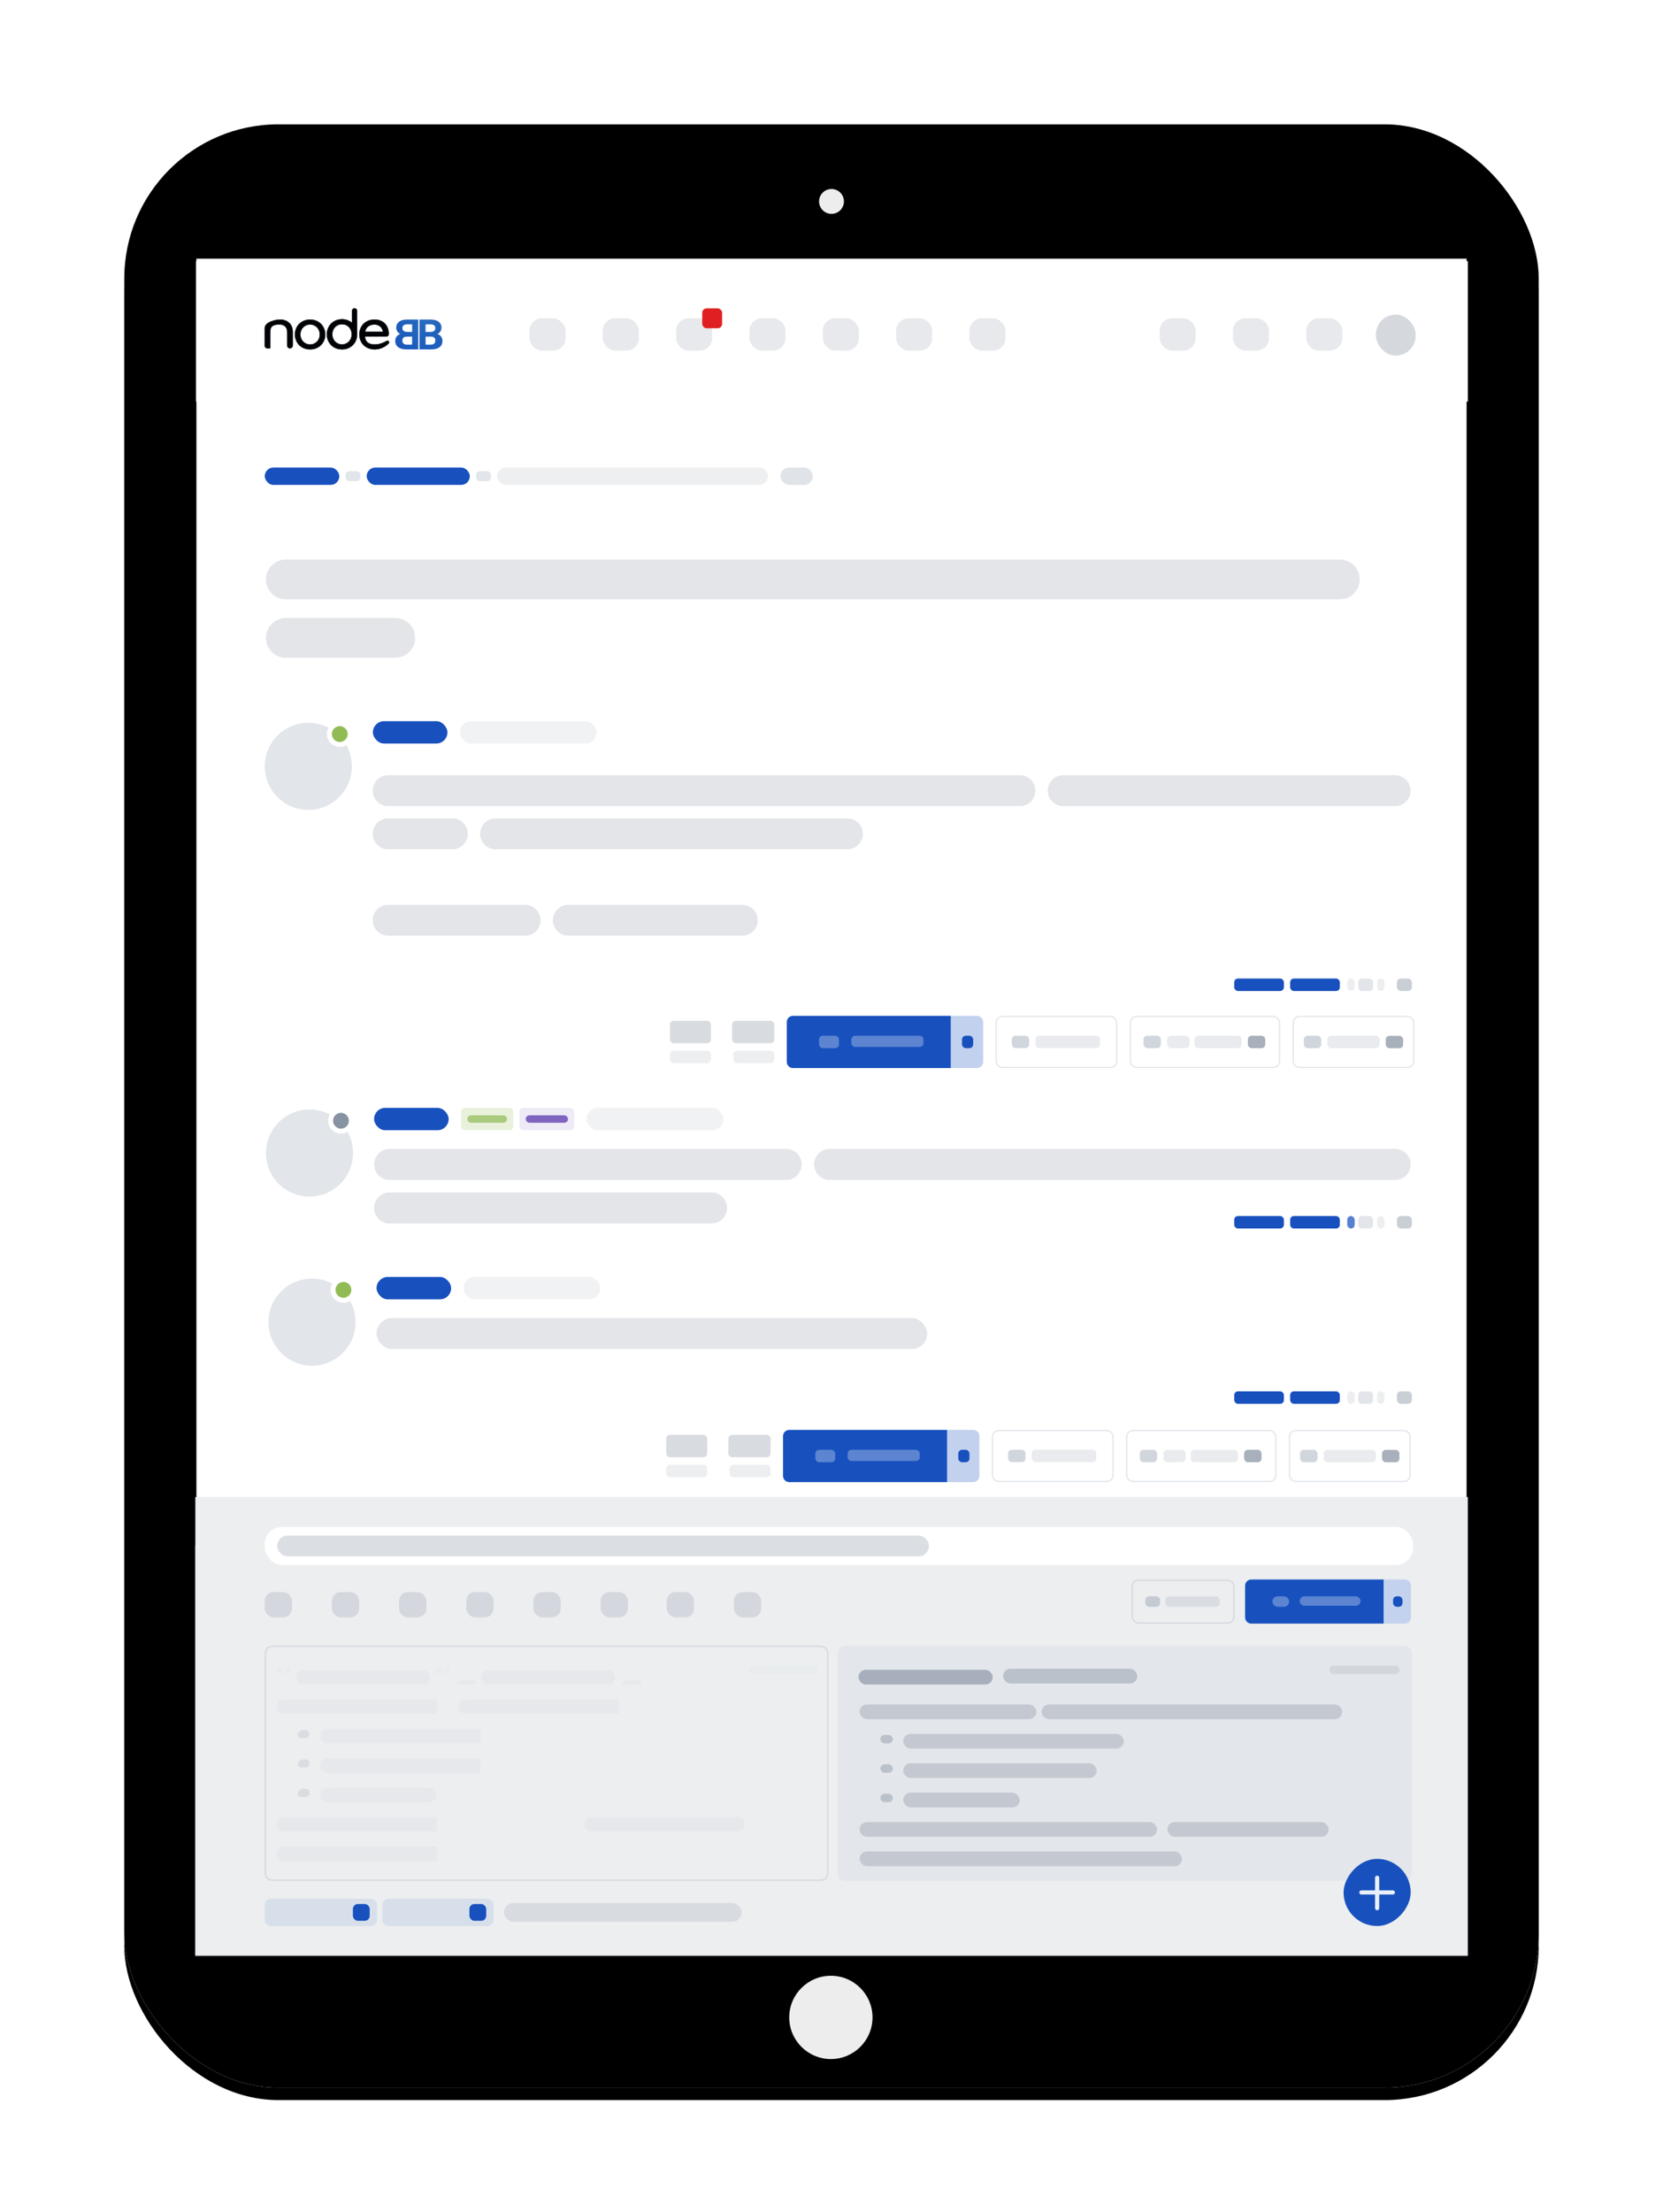 <svg xmlns="http://www.w3.org/2000/svg" xmlns:xlink="http://www.w3.org/1999/xlink" width="1338" height="1779" viewBox="0 0 1338 1779">
  <defs>
    <rect id="tablet-view-b" width="1138" height="1579" x="0" y="0" rx="124"/>
    <filter id="tablet-view-a" width="112.5%" height="109%" x="-6.2%" y="-3.9%" filterUnits="objectBoundingBox">
      <feOffset dy="10" in="SourceAlpha" result="shadowOffsetOuter1"/>
      <feGaussianBlur in="shadowOffsetOuter1" result="shadowBlurOuter1" stdDeviation="22"/>
      <feColorMatrix in="shadowBlurOuter1" values="0 0 0 0 0   0 0 0 0 0   0 0 0 0 0  0 0 0 0.04 0"/>
    </filter>
    <filter id="tablet-view-c" width="109.7%" height="107%" x="-4.8%" y="-2.8%" filterUnits="objectBoundingBox">
      <feGaussianBlur in="SourceAlpha" result="shadowBlurInner1" stdDeviation="11"/>
      <feOffset in="shadowBlurInner1" result="shadowOffsetInner1"/>
      <feComposite in="shadowOffsetInner1" in2="SourceAlpha" k2="-1" k3="1" operator="arithmetic" result="shadowInnerInner1"/>
      <feColorMatrix in="shadowInnerInner1" result="shadowMatrixInner1" values="0 0 0 0 0   0 0 0 0 0   0 0 0 0 0  0 0 0 0.12 0"/>
      <feGaussianBlur in="SourceAlpha" result="shadowBlurInner2" stdDeviation="2"/>
      <feOffset in="shadowBlurInner2" result="shadowOffsetInner2"/>
      <feComposite in="shadowOffsetInner2" in2="SourceAlpha" k2="-1" k3="1" operator="arithmetic" result="shadowInnerInner2"/>
      <feColorMatrix in="shadowInnerInner2" result="shadowMatrixInner2" values="0 0 0 0 0   0 0 0 0 0   0 0 0 0 0  0 0 0 0.06 0"/>
      <feMerge>
        <feMergeNode in="shadowMatrixInner1"/>
        <feMergeNode in="shadowMatrixInner2"/>
      </feMerge>
    </filter>
    <polygon id="tablet-view-d" points="0 1366 0 0 1024 0 1024 1366"/>
    <filter id="tablet-view-e" width="105.3%" height="104%" x="-2.6%" y="-2%" filterUnits="objectBoundingBox">
      <feMorphology in="SourceAlpha" operator="dilate" radius="1" result="shadowSpreadOuter1"/>
      <feOffset in="shadowSpreadOuter1" result="shadowOffsetOuter1"/>
      <feGaussianBlur in="shadowOffsetOuter1" result="shadowBlurOuter1" stdDeviation="8"/>
      <feColorMatrix in="shadowBlurOuter1" values="0 0 0 0 0   0 0 0 0 0   0 0 0 0 0  0 0 0 0.08 0"/>
    </filter>
    <linearGradient id="tablet-view-g" x1="50.007%" x2="50.007%" y1="-141.4%" y2="-47.015%">
      <stop offset="0%" stop-color="#2A6CBE"/>
      <stop offset="38.688%" stop-color="#2062BC"/>
      <stop offset="49.182%" stop-color="#1F5FBC"/>
      <stop offset="66.583%" stop-color="#1C5ABD"/>
      <stop offset="85.354%" stop-color="#1956BC"/>
      <stop offset="100%" stop-color="#1851BE"/>
    </linearGradient>
    <linearGradient id="tablet-view-h" x1="50.007%" x2="50.007%" y1="-141.4%" y2="-47.015%">
      <stop offset="0%" stop-color="#2A6CBE"/>
      <stop offset="38.688%" stop-color="#2062BC"/>
      <stop offset="49.182%" stop-color="#1F5FBC"/>
      <stop offset="66.583%" stop-color="#1C5ABD"/>
      <stop offset="85.354%" stop-color="#1956BC"/>
      <stop offset="100%" stop-color="#1851BE"/>
    </linearGradient>
    <radialGradient id="tablet-view-i" cx="65.599%" cy="0%" r="171.004%" fx="65.599%" fy="0%" gradientTransform="matrix(-.512 .585 -.369 -.811 .992 -.384)">
      <stop offset="0%" stop-color="#2A6CBE"/>
      <stop offset="38.688%" stop-color="#2062BC"/>
      <stop offset="49.182%" stop-color="#1F5FBC"/>
      <stop offset="66.583%" stop-color="#1C5ABD"/>
      <stop offset="85.354%" stop-color="#1956BC"/>
      <stop offset="100%" stop-color="#1851BE"/>
    </radialGradient>
    <path id="tablet-view-j" d="M7.692,-3.10752092e-16 L445.802,-1.62166599e-14 C448.477,9.42234639e-15 449.447,0.278 450.425,0.801 C451.402,1.324 452.17,2.092 452.693,3.069 C453.216,4.047 453.494,5.017 453.494,7.692 L453.494,181.497 C453.494,184.172 453.216,185.142 452.693,186.12 C452.17,187.097 451.402,187.865 450.425,188.388 C449.447,188.911 448.477,189.189 445.802,189.189 L7.692,189.189 C5.017,189.189 4.047,188.911 3.069,188.388 C2.092,187.865 1.324,187.097 0.801,186.12 C0.278,185.142 1.2037061e-16,184.172 -2.07168062e-16,181.497 L2.07168062e-16,7.692 C-1.2037061e-16,5.017 0.278,4.047 0.801,3.069 C1.324,2.092 2.092,1.324 3.069,0.801 C4.047,0.278 5.017,1.80555915e-16 7.692,-3.10752092e-16 Z"/>
  </defs>
  <g fill="none" fill-rule="evenodd" transform="translate(100 100)">
    <use fill="#000" filter="url(#tablet-view-a)" xlink:href="#tablet-view-b"/>
    <use fill="#FFF" xlink:href="#tablet-view-b"/>
    <use fill="#000" filter="url(#tablet-view-c)" xlink:href="#tablet-view-b"/>
    <circle cx="33.5" cy="33.5" r="33.5" fill="#EDEDED" transform="translate(535 1489)"/>
    <circle cx="10" cy="10" r="10" fill="#EDEDED" transform="translate(559 52)"/>
    <g transform="translate(57 107)">
      <mask id="tablet-view-f" fill="#fff">
        <use xlink:href="#tablet-view-d"/>
      </mask>
      <use fill="#000" filter="url(#tablet-view-e)" xlink:href="#tablet-view-d"/>
      <g mask="url(#tablet-view-f)">
        <g transform="translate(-1)">
          <path fill="#FFF" stroke="#000" stroke-opacity=".04" stroke-width="2" d="M1024,1 L1024,1365 L2,1365 L2,1 L1024,1 Z"/>
          <g transform="translate(0 3)">
            <rect width="1024" height="113" x=".672" y=".002" fill="#FFF" transform="rotate(180 513.172 56.502)"/>
            <path fill="#8792A2" d="M104.887,47.794 C113.723,47.794 120.887,54.957 120.887,63.794 C120.887,72.631 113.723,79.794 104.887,79.794 L16.887,79.794 C8.05,79.794 0.887,72.631 0.887,63.794 C0.887,54.957 8.05,47.794 16.887,47.794 L104.887,47.794 Z M864.887,0.794 C873.723,0.794 880.887,7.957 880.887,16.794 C880.887,25.631 873.723,32.794 864.887,32.794 L16.887,32.794 C8.05,32.794 0.887,25.631 0.887,16.794 C0.887,7.957 8.05,0.794 16.887,0.794 L864.887,0.794 Z" opacity=".238" transform="translate(57.113 239.206)"/>
            <ellipse cx="35.031" cy="35.029" fill="#8792A2" opacity=".24" rx="35.031" ry="35.029" transform="translate(57.036 371.304)"/>
            <ellipse cx="10.361" cy="10.361" fill="#91BB54" stroke="#FFF" stroke-width="4" rx="8.361" ry="8.361" transform="translate(107 370)"/>
            <path fill="#8792A2" d="M64.989 35.213C71.844 35.213 77.4 40.77 77.4 47.624 77.4 54.478 71.844 60.034 64.989 60.034L13.291 60.034C6.437 60.034.881 54.478.881 47.624.881 40.77 6.437 35.213 13.291 35.213L64.989 35.213zM382.836 35.213C389.69 35.213 395.246 40.77 395.246 47.624 395.246 54.478 389.69 60.034 382.836 60.034L382.836 60.034 99.671 60.034C92.817 60.034 87.261 54.478 87.261 47.624 87.261 40.77 92.817 35.213 99.671 35.213L99.671 35.213zM521.643.492C528.498.492 534.054 6.049 534.054 12.903 534.054 19.757 528.498 25.314 521.643 25.314L13.291 25.314C6.437 25.314.881 19.757.881 12.903.881 6.049 6.437.492 13.291.492L521.643.492zM823.477.492C830.331.492 835.888 6.049 835.888 12.903 835.888 19.757 830.331 25.314 823.477 25.314L556.393 25.314C549.539 25.314 543.983 19.757 543.983 12.903 543.983 6.049 549.539.492 556.393.492L823.477.492zM123.507 104.691C130.358 104.691 135.911 110.245 135.911 117.096 135.911 123.946 130.358 129.5 123.507 129.5L13.285 129.5C6.434 129.5.881 123.946.881 117.096.881 110.245 6.434 104.691 13.285 104.691L123.507 104.691zM298.253 104.691C305.104 104.691 310.657 110.245 310.657 117.096 310.657 123.946 305.104 129.5 298.253 129.5L298.253 129.5 158.245 129.5C151.394 129.5 145.84 123.946 145.84 117.096 145.84 110.245 151.394 104.691 158.245 104.691L158.245 104.691z" opacity=".238" transform="translate(143 413)"/>
            <g transform="translate(58 681)">
              <ellipse cx="35.031" cy="36.333" fill="#8792A2" opacity=".24" rx="35.031" ry="35.029"/>
              <ellipse cx="60.326" cy="10.361" fill="#8792A2" stroke="#FFF" stroke-width="4" rx="8.361" ry="8.361"/>
              <path fill="#8792A2" d="M358.5,68 C365.404,68 371,73.596 371,80.5 C371,87.404 365.404,93 358.5,93 L99.5,93 C92.596,93 87,87.404 87,80.5 C87,73.596 92.596,68 99.5,68 L358.5,68 Z M418.5,33 C425.404,33 431,38.596 431,45.5 C431,52.404 425.404,58 418.5,58 L99.5,58 C92.596,58 87,52.404 87,45.5 C87,38.596 92.596,33 99.5,33 L418.5,33 Z M908.5,33 C915.404,33 921,38.596 921,45.5 C921,52.404 915.404,58 908.5,58 L453.5,58 C446.596,58 441,52.404 441,45.5 C441,38.596 446.596,33 453.5,33 L908.5,33 Z" opacity=".238"/>
              <rect width="60" height="18" x="86.964" fill="#1851BE" rx="9"/>
              <rect width="42" height="18" x="156.964" fill="#91BB54" opacity=".2" rx="3"/>
              <rect width="44" height="18" x="204" fill="#512DA8" opacity=".1" rx="3"/>
              <rect width="32" height="6" x="161.964" y="6" fill="#91BB54" opacity=".7" rx="3"/>
              <rect width="34" height="6" x="209" y="6" fill="#512DA8" opacity=".7" rx="3"/>
              <rect width="110" height="18" x="258" fill="#8792A2" opacity=".12" rx="9"/>
            </g>
            <g transform="translate(383 607)">
              <g transform="translate(94)">
                <path fill="url(#tablet-view-g)" d="M5,0 L132,0 L132,0 L132,42 L5,42 C2.239,42 3.38176876e-16,39.761 0,37 L0,5 C-3.38176876e-16,2.239 2.239,5.07265313e-16 5,0 Z"/>
                <rect width="16" height="10" x="26" y="16" fill="#5C84D1" rx="3"/>
                <rect width="58" height="9" x="52" y="16" fill="#5C84D1" rx="3"/>
                <path fill="url(#tablet-view-h)" d="M132,0 L153,0 C155.761,-5.07265313e-16 158,2.239 158,5 L158,37 C158,39.761 155.761,42 153,42 L132,42 L132,42 L132,0 Z" opacity=".262"/>
                <rect width="9" height="10" x="141" y="16" fill="#1851BE" rx="3"/>
              </g>
              <rect width="34" height="18" x="50" y="4" fill="#8792A2" opacity=".322" rx="3"/>
              <rect width="33" height="18" y="4" fill="#8792A2" opacity=".322" rx="3"/>
              <rect width="33" height="10.008" y="28.047" fill="#ECEEF0" rx="3"/>
              <rect width="33" height="10.008" x="51" y="28.047" fill="#ECEEF0" rx="3"/>
              <g transform="translate(261.872)">
                <rect width="97" height="41" x=".628" y=".5" stroke="#8792A2" stroke-opacity=".24" rx="5"/>
                <rect width="52" height="10" x="32.199" y="15.955" fill="#8792A2" opacity=".176" rx="3"/>
                <rect width="14" height="10" x="13.199" y="15.955" fill="#8792A2" opacity=".376" rx="3"/>
                <rect width="120" height="41" x="108.628" y=".5" stroke="#8792A2" stroke-opacity=".24" rx="5"/>
                <rect width="18" height="10" x="138.128" y="16" fill="#8792A2" opacity=".176" rx="3"/>
                <rect width="38" height="10" x="160.128" y="16" fill="#8792A2" opacity=".176" rx="3" transform="matrix(-1 0 0 1 358.256 0)"/>
                <rect width="14" height="10" x="119.128" y="16" fill="#8792A2" opacity=".376" rx="3"/>
                <rect width="14" height="10" x="203.128" y="16" fill="#8792A2" opacity=".725" rx="3"/>
                <rect width="14" height="10" x="314.057" y="16.045" fill="#8792A2" opacity=".725" rx="3"/>
                <rect width="97" height="41" x="239.628" y=".5" stroke="#8792A2" stroke-opacity=".24" rx="5"/>
                <rect width="42" height="10" x="267.128" y="16" fill="#8792A2" opacity=".176" rx="3"/>
                <rect width="14" height="10" x="248.128" y="16" fill="#8792A2" opacity=".376" rx="3"/>
              </g>
            </g>
            <g transform="translate(380 940)">
              <g transform="translate(94)">
                <path fill="url(#tablet-view-g)" d="M5,0 L132,0 L132,0 L132,42 L5,42 C2.239,42 3.38176876e-16,39.761 0,37 L0,5 C-3.38176876e-16,2.239 2.239,5.07265313e-16 5,0 Z"/>
                <rect width="16" height="10" x="26" y="16" fill="#5C84D1" rx="3"/>
                <rect width="58" height="9" x="52" y="16" fill="#5C84D1" rx="3"/>
                <path fill="url(#tablet-view-h)" d="M132,0 L153,0 C155.761,-5.07265313e-16 158,2.239 158,5 L158,37 C158,39.761 155.761,42 153,42 L132,42 L132,42 L132,0 Z" opacity=".262"/>
                <rect width="9" height="10" x="141" y="16" fill="#1851BE" rx="3"/>
              </g>
              <rect width="34" height="18" x="50" y="4" fill="#8792A2" opacity=".322" rx="3"/>
              <rect width="33" height="18" y="4" fill="#8792A2" opacity=".322" rx="3"/>
              <rect width="33" height="10.008" y="28.047" fill="#ECEEF0" rx="3"/>
              <rect width="33" height="10.008" x="51" y="28.047" fill="#ECEEF0" rx="3"/>
              <g transform="translate(261.872)">
                <rect width="97" height="41" x=".628" y=".5" stroke="#8792A2" stroke-opacity=".24" rx="5"/>
                <rect width="52" height="10" x="32.199" y="15.955" fill="#8792A2" opacity=".176" rx="3"/>
                <rect width="14" height="10" x="13.199" y="15.955" fill="#8792A2" opacity=".376" rx="3"/>
                <rect width="120" height="41" x="108.628" y=".5" stroke="#8792A2" stroke-opacity=".24" rx="5"/>
                <rect width="18" height="10" x="138.128" y="16" fill="#8792A2" opacity=".176" rx="3"/>
                <rect width="38" height="10" x="160.128" y="16" fill="#8792A2" opacity=".176" rx="3" transform="matrix(-1 0 0 1 358.256 0)"/>
                <rect width="14" height="10" x="119.128" y="16" fill="#8792A2" opacity=".376" rx="3"/>
                <rect width="14" height="10" x="203.128" y="16" fill="#8792A2" opacity=".725" rx="3"/>
                <rect width="14" height="10" x="314.057" y="16.045" fill="#8792A2" opacity=".725" rx="3"/>
                <rect width="97" height="41" x="239.628" y=".5" stroke="#8792A2" stroke-opacity=".24" rx="5"/>
                <rect width="42" height="10" x="267.128" y="16" fill="#8792A2" opacity=".176" rx="3"/>
                <rect width="14" height="10" x="248.128" y="16" fill="#8792A2" opacity=".376" rx="3"/>
              </g>
            </g>
            <g transform="translate(837 577)">
              <rect width="40" height="10.008" fill="#1851BE" rx="3"/>
              <rect width="40" height="10.008" x="45" fill="#1851BE" rx="3"/>
              <rect width="6" height="10.008" x="114.949" fill="#8792A2" opacity=".164" rx="3"/>
              <rect width="6" height="10.008" x="90.949" fill="#8792A2" opacity=".164" rx="3"/>
              <rect width="12" height="10.008" x="99.753" y=".039" fill="#8792A2" opacity=".241" rx="3"/>
              <rect width="12" height="10.008" x="130.949" fill="#8792A2" opacity=".44" rx="3"/>
            </g>
            <g transform="translate(0 817)">
              <ellipse cx="95.031" cy="36.333" fill="#8792A2" opacity=".24" rx="35.031" ry="35.029"/>
              <ellipse cx="120.326" cy="10.361" fill="#91BB54" stroke="#FFF" stroke-width="4" rx="8.361" ry="8.361"/>
              <rect width="443" height="25" x="146.964" y="33" fill="#8792A2" opacity=".238" rx="12.5"/>
              <rect width="1026" height="362" y="216" fill="#E3EAF7"/>
              <rect width="60" height="18" x="146.964" fill="#1851BE" rx="9"/>
              <rect width="110" height="18" x="216.964" fill="#8792A2" opacity=".12" rx="9"/>
            </g>
            <g transform="translate(837 909)">
              <rect width="40" height="10.008" fill="#1851BE" rx="3"/>
              <rect width="40" height="10.008" x="45" fill="#1851BE" rx="3"/>
              <rect width="6" height="10.008" x="114.949" fill="#8792A2" opacity=".164" rx="3"/>
              <rect width="6" height="10.008" x="90.949" fill="#8792A2" opacity=".164" rx="3"/>
              <rect width="12" height="10.008" x="99.753" y=".039" fill="#8792A2" opacity=".241" rx="3"/>
              <rect width="12" height="10.008" x="130.949" fill="#8792A2" opacity=".44" rx="3"/>
            </g>
            <g transform="translate(56.316 25.002)">
              <g fill-rule="nonzero" transform="translate(.684 12.998)">
                <path fill="url(#tablet-view-i)" d="M133.645,9 C139.091,9 142.197,11.606 142.197,15.446 C142.197,17.811 140.941,19.731 138.881,20.589 C141.394,21.411 143,23.434 143,26.211 C143,30.36 139.858,33 134.134,33 L124.5,33 L124.5,33 L124.5,9 L124.5,9 L133.645,9 Z M123.5,9 L123.5,33 L123.5,33 L113.866,33 C108.142,33 105,30.36 105,26.211 C105,23.434 106.606,21.411 109.119,20.589 C107.059,19.731 105.803,17.811 105.803,15.446 C105.803,11.606 108.909,9 114.355,9 L114.355,9 L123.5,9 L123.5,9 Z M133.366,22.714 L129.422,22.714 L129.422,29.16 L129.422,29.16 L133.083,29.16 C133.176,29.16 133.27,29.16 133.366,29.16 C135.984,29.16 137.241,28.132 137.241,25.938 C137.241,23.846 136.228,22.714 133.366,22.714 Z M118.578,22.714 L114.634,22.714 C111.772,22.714 110.759,23.846 110.759,25.938 C110.759,28.132 112.016,29.16 114.634,29.16 C114.73,29.16 114.824,29.16 114.917,29.16 L118.578,29.16 L118.578,29.16 L118.578,22.714 Z M133.366,12.84 L129.387,12.84 L129.387,18.943 L133.366,18.943 C135.914,18.943 137.241,17.811 137.241,15.891 C137.241,13.971 135.914,12.84 133.366,12.84 Z M118.613,12.84 L114.634,12.84 C112.086,12.84 110.759,13.971 110.759,15.891 C110.759,17.811 112.086,18.943 114.634,18.943 L114.634,18.943 L118.613,18.943 L118.613,12.84 Z"/>
                <path fill="#000306" stroke="#000306" stroke-width=".275" d="M72.293,0 C73.397,-4.2495073e-16 74.293,0.895 74.293,2 L74.294,19.955 C74.315,20.262 74.326,20.574 74.326,20.889 C74.326,27.816 69.128,33 62.163,33 C55.148,33 50.001,27.816 50.001,20.889 C50.001,13.961 55.148,8.777 62.163,8.777 C65.308,8.777 68.093,9.834 70.201,11.631 L70.201,2.046 C70.201,0.916 71.117,2.07565912e-16 72.247,0 L72.293,0 Z M88.204,9.041 C94.803,9.041 99.518,12.864 99.761,20.365 L99.769,20.725 C99.783,21.746 98.966,22.584 97.945,22.598 L80.682,22.598 C80.682,25.602 82.31,29.056 88.46,29.056 C91.599,29.056 94.674,28.189 97.685,26.456 L98.115,26.202 C98.722,25.835 99.512,26.03 99.879,26.638 C100.139,27.066 100.123,27.602 99.85,28.013 L99.769,28.122 C99.304,28.683 95.002,33 88.46,33 C81.347,33 76.127,27.972 76.127,20.971 C76.127,14.168 81.091,9.041 88.204,9.041 Z M36.487,9.041 C43.451,9.041 48.649,14.168 48.649,21.021 C48.649,27.873 43.451,33 36.487,33 C29.472,33 24.325,27.873 24.325,21.021 C24.325,14.168 29.472,9.041 36.487,9.041 Z M12.308,9.041 C18.744,9.041 22.523,13.184 22.523,18.887 L22.523,29.9 C22.523,31.113 21.54,32.096 20.327,32.096 L20.131,32.096 C19.026,32.096 18.131,31.2 18.131,30.096 L18.131,19.228 C18.131,15.524 16.139,12.94 11.849,12.94 C4.736,12.94 4.408,16.004 4.393,19.879 L4.392,32.096 L2,32.096 C0.895,32.096 1.3527075e-16,31.2 0,30.096 L0,15.955 L0,15.955 C0,11.027 8.631,9.041 12.308,9.041 Z M36.487,12.985 C31.895,12.985 28.665,16.485 28.665,21.021 C28.665,25.457 31.895,29.056 36.487,29.056 C41.08,29.056 44.309,25.457 44.309,21.021 C44.309,16.485 41.08,12.985 36.487,12.985 Z M62.163,12.764 C57.571,12.764 54.341,16.303 54.341,20.889 C54.341,25.374 57.571,29.013 62.163,29.013 C66.756,29.013 69.986,25.374 69.986,20.889 C69.986,16.303 66.756,12.764 62.163,12.764 Z M88.204,12.985 C84.11,12.985 81.296,15.351 80.733,18.901 L95.164,18.901 C94.601,15.351 92.093,12.985 88.204,12.985 Z"/>
              </g>
              <g transform="translate(213.682 13)">
                <g fill="#8792A2" opacity=".499" transform="translate(0 4)">
                  <rect width="29" height="26" y="4" opacity=".4" rx="10"/>
                  <rect width="29" height="26" x="59" y="4" opacity=".4" rx="10"/>
                  <rect width="29" height="26" x="295" y="4" opacity=".4" rx="10"/>
                  <rect width="29" height="26" x="118" y="4" opacity=".4" rx="10"/>
                  <rect width="29" height="26" x="177" y="4" opacity=".4" rx="10"/>
                  <rect width="29" height="26" x="354" y="4" opacity=".4" rx="10"/>
                  <rect width="29" height="26" x="625.002" y="3.998" opacity=".4" rx="10"/>
                  <rect width="29" height="26" x="566.002" y="3.998" opacity=".4" rx="10"/>
                  <rect width="29" height="26" x="507.002" y="3.998" opacity=".4" rx="10"/>
                  <rect width="32" height="33" x="681.002" y=".998" opacity=".7" rx="16"/>
                  <rect width="29" height="26" x="236" y="4" opacity=".4" rx="10"/>
                </g>
                <rect width="16" height="16" x="139" fill="#E02020" rx="3.5"/>
              </g>
              <g fill="#FFF" transform="translate(487.682)">
                <rect width="94" height="10" rx="3.5"/>
                <rect width="94" height="10" x="114" rx="3.5"/>
                <rect width="94" height="10" x="228" rx="3.5"/>
                <rect width="94" height="10" x="342" rx="3.5"/>
              </g>
            </g>
            <rect width="60" height="14" x="57" y="166" fill="#1851BE" rx="7"/>
            <rect width="12" height="8" x="122" y="169" fill="#8792A2" opacity=".241" rx="3"/>
            <rect width="83" height="14" x="139" y="166" fill="#1851BE" rx="7"/>
            <rect width="218" height="14" x="244" y="166" fill="#8792A2" opacity=".141" rx="7"/>
            <rect width="26" height="14" x="472" y="166" fill="#8792A2" opacity=".261" rx="7"/>
            <rect width="60" height="18" x="144" y="370" fill="#1851BE" rx="9"/>
            <rect width="110" height="18" x="214" y="370" fill="#8792A2" opacity=".12" rx="9"/>
            <rect width="12" height="8" x="227" y="169" fill="#8792A2" opacity=".241" rx="3"/>
            <g transform="translate(837 768)">
              <rect width="40" height="10.008" fill="#1851BE" rx="3"/>
              <rect width="40" height="10.008" x="45" fill="#1851BE" rx="3"/>
              <rect width="6" height="10.008" x="114.949" fill="#8792A2" opacity=".164" rx="3"/>
              <rect width="6" height="10.008" x="90.949" fill="#1851BE" opacity=".73" rx="3"/>
              <rect width="12" height="10.008" x="99.753" y=".039" fill="#8792A2" opacity=".241" rx="3"/>
              <rect width="12" height="10.008" x="130.949" fill="#8792A2" opacity=".44" rx="3"/>
            </g>
          </g>
          <g transform="translate(1 997)">
            <rect width="1026" height="369" fill="#ECEEF0"/>
            <g transform="translate(56 24)">
              <g transform="translate(0 299.074)">
                <rect width="90.361" height="21.959" fill="#1851BE" opacity=".1" rx="5"/>
                <rect width="13.512" height="13.514" x="70.938" y="4.223" fill="#1851BE" rx="4"/>
                <rect width="89.517" height="21.959" x="94.583" fill="#1851BE" opacity=".1" rx="5"/>
                <rect width="13.512" height="13.514" x="164.677" y="4.223" fill="#1851BE" rx="4"/>
                <rect width="191.116" height="15.203" x="192.545" y="3.378" fill="#8792A2" fill-opacity=".201" rx="7.601"/>
              </g>
              <g transform="translate(0 42.318)">
                <g fill="#8792A2" opacity=".24" transform="translate(0 10.135)">
                  <rect width="21.957" height="20.27" rx="7"/>
                  <rect width="21.957" height="20.27" x="54.048" rx="7"/>
                  <rect width="21.957" height="20.27" x="108.095" rx="7"/>
                  <rect width="21.957" height="20.27" x="162.143" rx="7"/>
                  <rect width="21.957" height="20.27" x="216.191" rx="7"/>
                  <rect width="21.957" height="20.27" x="270.239" rx="7"/>
                  <rect width="21.957" height="20.27" x="323.442" rx="7"/>
                  <rect width="21.957" height="20.27" x="377.489" rx="7"/>
                </g>
                <g transform="translate(697.493)">
                  <g transform="translate(91.265)">
                    <path fill="#1851BE" d="M5,0 L111.473,0 L111.473,0 L111.473,35.473 L5,35.473 C2.239,35.473 3.38176876e-16,33.234 0,30.473 L0,5 C-3.38176876e-16,2.239 2.239,-3.80913106e-16 5,0 Z"/>
                    <rect width="13.512" height="8.446" x="21.957" y="13.514" fill="#5C84D1" rx="4.223"/>
                    <rect width="48.981" height="7.601" x="43.914" y="13.514" fill="#5C84D1" rx="3.801"/>
                    <path fill="#C3D2EE" d="M111.473,0 L128.43,0 C131.192,3.80913106e-16 133.43,2.239 133.43,5 L133.43,30.473 C133.43,33.234 131.192,35.473 128.43,35.473 L111.473,35.473 L111.473,35.473 L111.473,0 Z"/>
                    <rect width="7.6" height="8.446" x="119.074" y="13.514" fill="#1851BE" rx="3"/>
                  </g>
                  <rect width="81.761" height="34.473" x=".5" y=".538" stroke="#8792A2" stroke-opacity=".24" rx="5"/>
                  <rect width="43.914" height="8.446" x="27.084" y="13.514" fill="#8792A2" opacity=".176" rx="3"/>
                  <rect width="11.823" height="8.446" x="11.038" y="13.514" fill="#8792A2" opacity=".376" rx="3"/>
                </g>
              </g>
              <g transform="translate(0 95.527)">
                <g fill="#8792A2" transform="translate(461)">
                  <path d="M7.692,1.42664977e-16 L454.247,7.64169162e-16 C456.922,-4.4400429e-16 457.892,0.278 458.87,0.801 C459.847,1.324 460.615,2.092 461.138,3.069 C461.661,4.047 461.939,5.017 461.939,7.692 L461.939,181.497 C461.939,184.172 461.661,185.142 461.138,186.12 C460.615,187.097 459.847,187.865 458.87,188.388 C457.892,188.911 456.922,189.189 454.247,189.189 L7.692,189.189 C5.017,189.189 4.047,188.911 3.069,188.388 C2.092,187.865 1.324,187.097 0.801,186.12 C0.278,185.142 -1.43077765e-16,184.172 2.46249008e-16,181.497 L6.60585131e-16,7.692 C-3.83818985e-16,5.017 0.278,4.047 0.801,3.069 C1.324,2.092 2.092,1.324 3.069,0.801 C4.047,0.278 5.017,-8.28924603e-17 7.692,1.42664977e-16 Z" opacity=".081"/>
                  <rect width="142.264" height="11.824" x="17.574" y="47.297" opacity=".341" rx="5.912"/>
                  <rect width="241.848" height="11.824" x="164.022" y="47.297" opacity=".341" rx="5.912"/>
                  <rect width="177.411" height="11.824" x="52.721" y="70.946" opacity=".341" rx="5.912"/>
                  <rect width="93.727" height="11.824" x="52.721" y="118.243" opacity=".341" rx="5.912"/>
                  <rect width="155.653" height="11.824" x="52.721" y="94.595" opacity=".341" rx="5.912"/>
                  <rect width="10.042" height="6.757" x="34.311" y="71.791" opacity=".441" rx="3.378"/>
                  <rect width="10.042" height="6.757" x="34.311" y="119.088" opacity=".441" rx="3.378"/>
                  <rect width="10.042" height="6.757" x="34.311" y="95.439" opacity=".441" rx="3.378"/>
                  <rect width="239.338" height="11.824" x="17.574" y="141.892" opacity=".341" rx="5.912"/>
                  <rect width="129.711" height="11.824" x="265.28" y="141.892" opacity=".341" rx="5.912"/>
                  <rect width="259.422" height="11.824" x="17.574" y="165.54" opacity=".341" rx="5.912"/>
                  <rect width="107.953" height="11.824" x="16.737" y="19.426" opacity=".641" rx="5.912"/>
                  <rect width="107.953" height="11.824" x="133.059" y="18.581" opacity=".441" rx="5.912"/>
                  <rect width="56.069" height="6.757" x="395.828" y="16.047" opacity=".178" rx="3"/>
                </g>
                <mask id="tablet-view-k" fill="#fff">
                  <use xlink:href="#tablet-view-j"/>
                </mask>
                <path stroke="#8792A2" stroke-opacity=".24" d="M445.802,0.5 C448.335,0.5 449.261,0.746 450.189,1.242 C451.078,1.718 451.776,2.416 452.252,3.305 C452.748,4.233 452.994,5.159 452.994,7.692 L452.994,7.692 L452.994,181.497 C452.994,184.03 452.748,184.956 452.252,185.884 C451.776,186.773 451.078,187.471 450.189,187.947 C449.261,188.443 448.335,188.689 445.802,188.689 L445.802,188.689 L7.692,188.689 C5.159,188.689 4.233,188.443 3.305,187.947 C2.416,187.471 1.718,186.773 1.242,185.884 C0.746,184.956 0.5,184.03 0.5,181.497 L0.5,181.497 L0.5,7.692 C0.5,5.159 0.746,4.233 1.242,3.305 C1.718,2.416 2.416,1.718 3.305,1.242 C4.233,0.746 5.159,0.5 7.692,0.5 L7.692,0.5 Z"/>
                <rect width="107.935" height="11.824" x="25.101" y="19.426" fill="#8792A2" mask="url(#tablet-view-k)" opacity=".241" rx="5.912"/>
                <rect width="107.935" height="11.824" x="174.035" y="19.426" fill="#8792A2" mask="url(#tablet-view-k)" opacity=".241" rx="5.912"/>
                <rect width="16.734" height="3.378" x="153.117" y="27.872" fill="#8792A2" mask="url(#tablet-view-k)" opacity=".241" rx="1.689"/>
                <rect width="16.734" height="3.378" x="286.153" y="27.872" fill="#8792A2" mask="url(#tablet-view-k)" opacity=".241" rx="1.689"/>
                <rect width="5.02" height="6.757" x="9.204" y="16.047" fill="#8792A2" mask="url(#tablet-view-k)" opacity=".161" rx="2.51"/>
                <rect width="5.02" height="6.757" x="15.897" y="16.047" fill="#8792A2" mask="url(#tablet-view-k)" opacity=".161" rx="2.51"/>
                <rect width="5.02" height="6.757" x="137.22" y="16.047" fill="#8792A2" mask="url(#tablet-view-k)" opacity=".161" rx="2.51"/>
                <rect width="5.02" height="6.757" x="143.913" y="16.047" fill="#8792A2" mask="url(#tablet-view-k)" opacity=".161" rx="2.51"/>
                <rect width="142.24" height="11.824" x="9.204" y="43.074" fill="#8792A2" mask="url(#tablet-view-k)" opacity=".241" rx="5.912"/>
                <rect width="241.808" height="11.824" x="155.627" y="43.074" fill="#8792A2" mask="url(#tablet-view-k)" opacity=".241" rx="5.912"/>
                <rect width="177.381" height="11.824" x="44.345" y="66.723" fill="#8792A2" mask="url(#tablet-view-k)" opacity=".241" rx="5.912"/>
                <rect width="93.711" height="11.824" x="44.345" y="114.02" fill="#8792A2" mask="url(#tablet-view-k)" opacity=".241" rx="5.912"/>
                <rect width="155.627" height="11.824" x="44.345" y="90.372" fill="#8792A2" mask="url(#tablet-view-k)" opacity=".241" rx="5.912"/>
                <rect width="10.04" height="6.757" x="25.938" y="67.568" fill="#8792A2" mask="url(#tablet-view-k)" opacity=".441" rx="3.378"/>
                <rect width="10.04" height="6.757" x="25.938" y="114.865" fill="#8792A2" mask="url(#tablet-view-k)" opacity=".441" rx="3.378"/>
                <rect width="10.04" height="6.757" x="25.938" y="91.216" fill="#8792A2" mask="url(#tablet-view-k)" opacity=".441" rx="3.378"/>
                <rect width="239.298" height="11.824" x="9.204" y="137.669" fill="#8792A2" mask="url(#tablet-view-k)" opacity=".241" rx="5.912"/>
                <rect width="129.689" height="11.824" x="256.868" y="137.669" fill="#8792A2" mask="url(#tablet-view-k)" opacity=".241" rx="5.912"/>
                <rect width="259.379" height="11.824" x="9.204" y="161.317" fill="#8792A2" mask="url(#tablet-view-k)" opacity=".241" rx="5.912"/>
                <rect width="56.059" height="6.757" x="389.068" y="16.047" fill="#8792A2" mask="url(#tablet-view-k)" opacity=".178" rx="3"/>
              </g>
              <rect width="924" height="30.649" fill="#FFF" rx="14"/>
              <rect width="524.432" height="16.649" x="10" y="7" fill="#8792A2" opacity=".299" rx="8.324"/>
              <g transform="translate(868 267)">
                <rect width="54" height="54" fill="#1851BE" rx="27" transform="matrix(1 0 0 -1 0 54)"/>
                <path fill="#FFF" d="M26.998,13.499 C27.93,13.499 28.685,14.255 28.685,15.187 L28.685,25.311 L39.654,25.312 C40.586,25.312 41.342,26.067 41.342,26.999 C41.342,27.931 40.586,28.687 39.654,28.687 L28.685,28.686 L28.685,39.656 C28.685,40.588 27.93,41.343 26.998,41.343 C26.066,41.343 25.31,40.588 25.31,39.656 L25.31,28.686 L14.342,28.687 C13.41,28.687 12.654,27.931 12.654,26.999 C12.654,26.067 13.41,25.312 14.342,25.312 L25.31,25.311 L25.31,15.187 C25.31,14.255 26.066,13.499 26.998,13.499 Z" opacity=".904"/>
              </g>
            </g>
          </g>
        </g>
      </g>
    </g>
  </g>
</svg>
